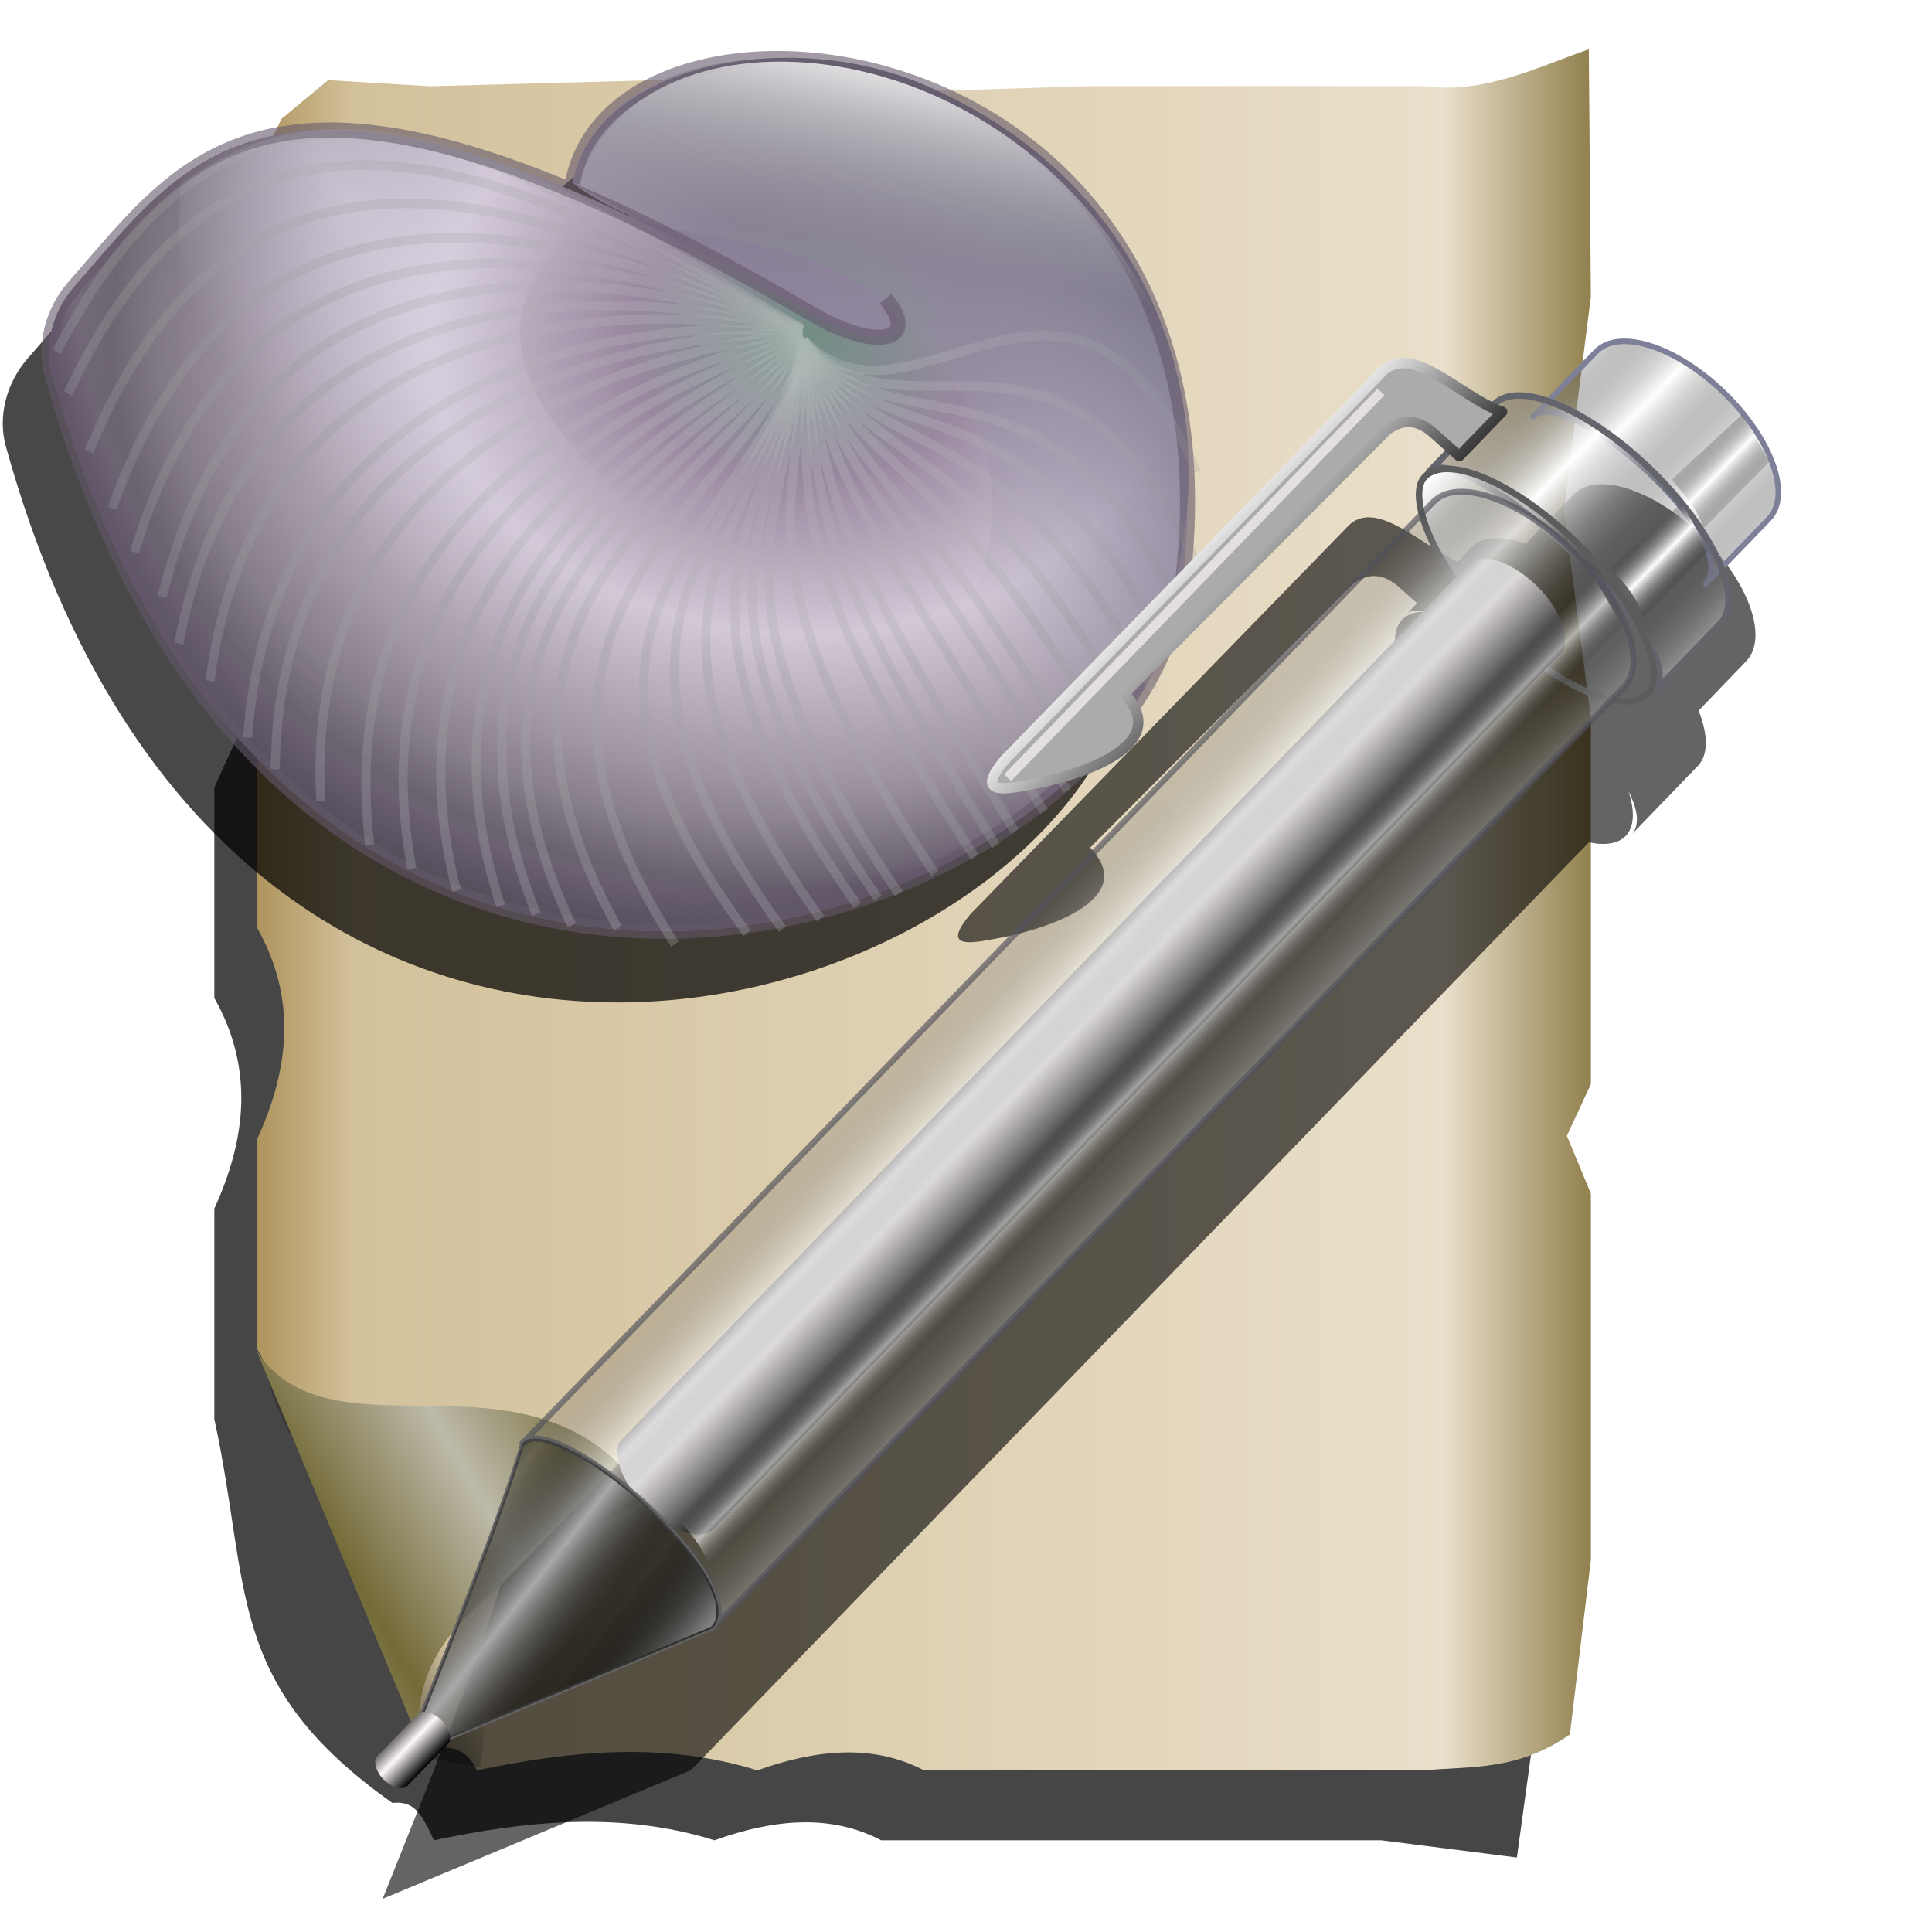 <?xml version="1.0" encoding="UTF-8" standalone="no"?>
<!-- Created with Inkscape (http://www.inkscape.org/) -->

<svg
   xmlns:dc="http://purl.org/dc/elements/1.1/"
   xmlns:cc="http://creativecommons.org/ns#"
   xmlns:rdf="http://www.w3.org/1999/02/22-rdf-syntax-ns#"
   xmlns:svg="http://www.w3.org/2000/svg"
   xmlns="http://www.w3.org/2000/svg"
   xmlns:xlink="http://www.w3.org/1999/xlink"
   xmlns:sodipodi="http://sodipodi.sourceforge.net/DTD/sodipodi-0.dtd"
   xmlns:inkscape="http://www.inkscape.org/namespaces/inkscape"
   id="svg2"
   version="1.1"
   inkscape:version="0.92.5 (2060ec1f9f, 2020-04-08)"
   width="256"
   height="256"
   viewBox="0 0 256 256"
   sodipodi:docname="nautilus-scripts-manager.svg">
  <sodipodi:namedview
     pagecolor="#ff0000"
     bordercolor="#666666"
     borderopacity="1"
     objecttolerance="10"
     gridtolerance="10"
     guidetolerance="10"
     inkscape:pageopacity="0"
     inkscape:pageshadow="2"
     inkscape:window-width="1920"
     inkscape:window-height="1056"
     id="namedview4"
     showgrid="false"
     inkscape:zoom="3.4414062"
     inkscape:cx="128"
     inkscape:cy="128"
     inkscape:window-x="0"
     inkscape:window-y="0"
     inkscape:window-maximized="1"
     inkscape:current-layer="svg2"
     showguides="false"
     inkscape:snap-to-guides="false"
     inkscape:snap-grids="false"
     inkscape:snap-others="false"
     inkscape:object-nodes="false"
     inkscape:snap-nodes="false"
     inkscape:snap-global="false" />
  <defs
     id="defs6">
    <linearGradient
       inkscape:collect="always"
       id="linearGradient1035">
      <stop
         id="stop1031"
         stop-color="#1b1b1b"
         stop-opacity="1" />
      <stop
         offset="1"
         id="stop1033"
         stop-color="#000000"
         stop-opacity="0" />
    </linearGradient>
    <linearGradient
       inkscape:collect="always"
       id="linearGradient1463">
      <stop
         id="stop1459"
         stop-color="#e4e4e4"
         stop-opacity="1" />
      <stop
         offset="1"
         id="stop1461"
         stop-color="#8d8d8d"
         stop-opacity="1" />
    </linearGradient>
    <linearGradient
       inkscape:collect="always"
       id="linearGradient1169">
      <stop
         id="stop1165"
         stop-color="#a6a6a6"
         stop-opacity="0" />
      <stop
         offset="1"
         id="stop1167"
         stop-color="#ffffff"
         stop-opacity="1" />
    </linearGradient>
    <linearGradient
       inkscape:collect="always"
       id="linearGradient990">
      <stop
         id="stop986"
         stop-color="#736a37"
         stop-opacity="1" />
      <stop
         offset="1"
         id="stop988"
         stop-color="#bdbaa9"
         stop-opacity="1" />
    </linearGradient>
    <linearGradient
       inkscape:collect="always"
       id="linearGradient4683">
      <stop
         id="stop4685"
         stop-color="#b29b6a"
         stop-opacity="1"
         style="stop-color:#ae945d;stop-opacity:1" />
      <stop
         style="stop-color:#d3c19b;stop-opacity:1;"
         stop-opacity="1"
         stop-color="#b29b6a"
         id="stop1086"
         offset="0.072" />
      <stop
         offset="0.89"
         id="stop4693"
         stop-color="#dfc17e"
         stop-opacity="1"
         style="stop-color:#e9dfca;stop-opacity:1" />
      <stop
         offset="1"
         id="stop4687"
         stop-color="#aba37b"
         stop-opacity="1"
         style="stop-color:#91804e;stop-opacity:1" />
    </linearGradient>
    <linearGradient
       inkscape:collect="always"
       id="linearGradient4186">
      <stop
         id="stop4188"
         stop-color="#e7e4f1"
         stop-opacity="0" />
      <stop
         id="stop4196"
         offset="0.827"
         stop-color="#544566"
         stop-opacity="0" />
      <stop
         id="stop4194"
         offset="0.922"
         stop-color="#443357"
         stop-opacity="0.183" />
      <stop
         offset="1"
         id="stop4190"
         stop-color="#53505b"
         stop-opacity="1" />
    </linearGradient>
    <linearGradient
       inkscape:collect="always"
       id="linearGradient4176">
      <stop
         id="stop4178"
         stop-color="#e7e4f1"
         stop-opacity="0.452" />
      <stop
         offset="1"
         id="stop4180"
         stop-color="#dad4eb"
         stop-opacity="0" />
    </linearGradient>
    <linearGradient
       id="linearGradient4168"
       inkscape:collect="always">
      <stop
         id="stop4170"
         stop-color="#635f6e"
         stop-opacity="1" />
      <stop
         id="stop4172"
         offset="1"
         stop-color="#a6a1b4"
         stop-opacity="0" />
    </linearGradient>
    <linearGradient
       inkscape:collect="always"
       id="linearGradient4156">
      <stop
         id="stop4158"
         stop-color="#7b7590"
         stop-opacity="1" />
      <stop
         offset="1"
         id="stop4160"
         stop-color="#a6a1b4"
         stop-opacity="0" />
    </linearGradient>
    <linearGradient
       inkscape:collect="always"
       id="linearGradient4140">
      <stop
         id="stop4142"
         stop-color="#718e84"
         stop-opacity="1" />
      <stop
         id="stop4148"
         offset="0.254"
         stop-color="#9989a0"
         stop-opacity="1" />
      <stop
         offset="0.536"
         id="stop4150"
         stop-color="#d2c8d6"
         stop-opacity="1" />
      <stop
         id="stop4152"
         offset="0.808"
         stop-color="#9d93a1"
         stop-opacity="1" />
      <stop
         offset="1"
         id="stop4144"
         stop-color="#716a73"
         stop-opacity="1" />
    </linearGradient>
    <radialGradient
       inkscape:collect="always"
       xlink:href="#linearGradient4140"
       id="radialGradient4146"
       cx="219.84"
       cy="179.73"
       fx="219.84"
       fy="179.73"
       r="160.57"
       gradientTransform="matrix(-0.571,-0.002,0.001,-0.451,320.074,224.932)"
       gradientUnits="userSpaceOnUse"
       spreadMethod="reflect" />
    <linearGradient
       inkscape:collect="always"
       xlink:href="#linearGradient4156"
       id="linearGradient4162"
       x1="318.39"
       y1="139.32"
       x2="239.54"
       y2="185.11"
       gradientUnits="userSpaceOnUse"
       gradientTransform="matrix(0.47,0,0,0.47,88.333,64.927)" />
    <linearGradient
       inkscape:collect="always"
       xlink:href="#linearGradient4168"
       id="linearGradient4166"
       gradientUnits="userSpaceOnUse"
       x1="234.18"
       y1="81.43"
       x2="210.07"
       y2="202.48"
       gradientTransform="matrix(0.47,0,0,0.47,88.333,64.927)" />
    <radialGradient
       inkscape:collect="always"
       xlink:href="#linearGradient4176"
       id="radialGradient4182"
       cx="97.19"
       cy="124.11"
       fx="97.19"
       fy="124.11"
       r="82.37"
       gradientTransform="matrix(0.405,0.734,-0.266,0.146,127.617,34.734)"
       gradientUnits="userSpaceOnUse" />
    <radialGradient
       inkscape:collect="always"
       xlink:href="#linearGradient4186"
       id="radialGradient4192"
       cx="82.63"
       cy="186.6"
       fx="82.63"
       fy="186.6"
       r="160.57"
       gradientTransform="matrix(-0.116,0.562,-0.575,-0.119,301.539,106.149)"
       gradientUnits="userSpaceOnUse" />
    <linearGradient
       id="linearGradient4724">
      <stop
         stop-opacity="0.339"
         stop-color="#000000"
         id="stop4726" />
      <stop
         stop-opacity="0.503"
         stop-color="#000000"
         id="stop4728"
         offset="1" />
    </linearGradient>
    <linearGradient
       inkscape:collect="always"
       xlink:href="#linearGradient4683"
       id="linearGradient4689"
       x1="32.24"
       y1="127.57"
       x2="216.53"
       y2="127.57"
       gradientUnits="userSpaceOnUse"
       spreadMethod="reflect"
       gradientTransform="matrix(0.959,0,0,0.959,3.177,0.269)" />
    <filter
       inkscape:collect="always"
       id="filter4701"
       x="-0.028"
       width="1.055"
       y="-0.021"
       height="1.042"
       color-interpolation-filters="sRGB">
      <feGaussianBlur
         inkscape:collect="always"
         stdDeviation="2.123"
         id="feGaussianBlur4703" />
    </filter>
    <linearGradient
       id="linearGradient2831"
       inkscape:collect="always">
      <stop
         stop-opacity="1"
         stop-color="#fff9f9"
         id="stop2833" />
      <stop
         stop-opacity="1"
         stop-color="black"
         id="stop2835"
         offset="1" />
    </linearGradient>
    <linearGradient
       id="linearGradient2811"
       inkscape:collect="always">
      <stop
         stop-opacity="1"
         stop-color="white"
         id="stop2813" />
      <stop
         stop-opacity="1"
         stop-color="black"
         id="stop2815"
         offset="1"
         style="stop-color:#383838;stop-opacity:1" />
    </linearGradient>
    <linearGradient
       id="linearGradient2797"
       inkscape:collect="always">
      <stop
         stop-opacity="0"
         stop-color="black"
         id="stop2799" />
      <stop
         stop-opacity="1"
         stop-color="white"
         id="stop2801"
         offset="1" />
    </linearGradient>
    <linearGradient
       y2="16.34"
       x2="39.06"
       y1="16.34"
       x1="49.23"
       spreadMethod="reflect"
       gradientTransform="matrix(0.763,0,0,0.962,10.348,-7.886)"
       gradientUnits="userSpaceOnUse"
       id="linearGradient2878"
       xlink:href="#linearGradient2797"
       inkscape:collect="always" />
    <linearGradient
       y2="12.499"
       x2="49.25"
       y1="12.499"
       x1="46.511"
       spreadMethod="reflect"
       gradientTransform="translate(-1.376,-8.152)"
       gradientUnits="userSpaceOnUse"
       id="linearGradient2880"
       xlink:href="#linearGradient2797"
       inkscape:collect="always" />
    <linearGradient
       y2="16.34"
       x2="39.06"
       y1="16.34"
       x1="49.23"
       spreadMethod="reflect"
       gradientUnits="userSpaceOnUse"
       id="linearGradient2882"
       xlink:href="#linearGradient2797"
       inkscape:collect="always" />
    <linearGradient
       y2="19.978"
       x2="32.16"
       y1="19.582"
       x1="48.748"
       gradientUnits="userSpaceOnUse"
       id="linearGradient2884"
       xlink:href="#linearGradient2797"
       inkscape:collect="always" />
    <linearGradient
       y2="65.71"
       x2="91.34"
       y1="65.71"
       x1="79.66"
       spreadMethod="reflect"
       gradientTransform="matrix(0.559,0,0,1,-2.274,4.192)"
       gradientUnits="userSpaceOnUse"
       id="linearGradient2886"
       xlink:href="#linearGradient2831"
       inkscape:collect="always" />
    <linearGradient
       y2="16.34"
       x2="39.06"
       y1="16.34"
       x1="49.23"
       spreadMethod="reflect"
       gradientTransform="matrix(0.843,0,0,1.003,6.845,8.647)"
       gradientUnits="userSpaceOnUse"
       id="linearGradient2888"
       xlink:href="#linearGradient2797"
       inkscape:collect="always" />
    <linearGradient
       y2="12.499"
       x2="49.25"
       y1="12.499"
       x1="46.511"
       spreadMethod="reflect"
       gradientUnits="userSpaceOnUse"
       id="linearGradient2890"
       xlink:href="#linearGradient2797"
       inkscape:collect="always" />
    <linearGradient
       y2="12.499"
       x2="49.25"
       y1="12.499"
       x1="46.511"
       spreadMethod="reflect"
       gradientTransform="translate(-0.749,8.834)"
       gradientUnits="userSpaceOnUse"
       id="linearGradient2892"
       xlink:href="#linearGradient2797"
       inkscape:collect="always" />
    <linearGradient
       y2="36.695"
       x2="33.01"
       y1="36.695"
       x1="21.96"
       gradientUnits="userSpaceOnUse"
       id="linearGradient2894"
       xlink:href="#linearGradient2811"
       inkscape:collect="always" />
    <linearGradient
       y2="119.23"
       x2="41.29"
       y1="120.14"
       x1="33.917"
       spreadMethod="reflect"
       gradientTransform="matrix(0.843,0,0,1.003,6.845,8.647)"
       gradientUnits="userSpaceOnUse"
       id="linearGradient2896"
       xlink:href="#linearGradient2797"
       inkscape:collect="always" />
    <linearGradient
       y2="122.87"
       x2="51.18"
       y1="122.22"
       x1="45.978"
       spreadMethod="pad"
       gradientTransform="matrix(0.843,0,0,1.003,6.845,8.647)"
       gradientUnits="userSpaceOnUse"
       id="linearGradient2898"
       xlink:href="#linearGradient4724"
       inkscape:collect="always" />
    <linearGradient
       y2="148.86"
       x2="29.589"
       y1="148.86"
       x1="25.679"
       spreadMethod="reflect"
       gradientTransform="matrix(0.532,0,0,0.598,29.883,56.321)"
       gradientUnits="userSpaceOnUse"
       id="linearGradient2900"
       xlink:href="#linearGradient2831"
       inkscape:collect="always" />
    <linearGradient
       inkscape:collect="always"
       xlink:href="#linearGradient990"
       id="linearGradient992"
       x1="47.36"
       y1="209.8"
       x2="64.51"
       y2="199.92"
       gradientUnits="userSpaceOnUse"
       spreadMethod="reflect" />
    <filter
       inkscape:collect="always"
       id="filter1026"
       x="-0.042"
       width="1.085"
       y="-0.055"
       height="1.111"
       color-interpolation-filters="sRGB">
      <feGaussianBlur
         inkscape:collect="always"
         stdDeviation="4.06"
         id="feGaussianBlur1028" />
    </filter>
    <filter
       inkscape:collect="always"
       id="filter1061"
       x="-0.037"
       width="1.073"
       y="-0.035"
       height="1.071"
       color-interpolation-filters="sRGB">
      <feGaussianBlur
         inkscape:collect="always"
         stdDeviation="1.63"
         id="feGaussianBlur1063" />
    </filter>
    <linearGradient
       inkscape:collect="always"
       xlink:href="#linearGradient1169"
       id="linearGradient1171"
       x1="203.66"
       y1="131.74"
       x2="209.25"
       y2="105.01"
       gradientUnits="userSpaceOnUse" />
    <radialGradient
       inkscape:collect="always"
       xlink:href="#linearGradient1463"
       id="radialGradient1467"
       cx="-95.67"
       cy="121.9"
       fx="-95.67"
       fy="121.9"
       r="75.26"
       gradientTransform="matrix(0.805,0.044,-0.027,0.486,-12.729,69.955)"
       gradientUnits="userSpaceOnUse"
       spreadMethod="reflect" />
    <radialGradient
       inkscape:collect="always"
       xlink:href="#linearGradient1463"
       id="radialGradient1469"
       gradientUnits="userSpaceOnUse"
       gradientTransform="matrix(0.805,0.044,-0.027,0.486,-12.729,69.955)"
       cx="-89.77"
       cy="116.88"
       fx="-89.77"
       fy="116.88"
       r="75.26"
       spreadMethod="reflect" />
    <linearGradient
       inkscape:collect="always"
       xlink:href="#linearGradient1035"
       id="linearGradient1037"
       x1="40.757"
       y1="227.09"
       x2="58.988"
       y2="216.92"
       gradientUnits="userSpaceOnUse" />
    <radialGradient
       inkscape:collect="always"
       xlink:href="#linearGradient1463"
       id="radialGradient1010"
       gradientUnits="userSpaceOnUse"
       gradientTransform="matrix(0.805,0.044,-0.027,0.486,-12.729,69.955)"
       cx="-89.77"
       cy="116.88"
       fx="-89.77"
       fy="116.88"
       r="75.26"
       spreadMethod="reflect" />
    <radialGradient
       inkscape:collect="always"
       xlink:href="#linearGradient1463"
       id="radialGradient1012"
       gradientUnits="userSpaceOnUse"
       gradientTransform="matrix(0.805,0.044,-0.027,0.486,-12.729,69.955)"
       cx="-89.77"
       cy="116.88"
       fx="-89.77"
       fy="116.88"
       r="75.26"
       spreadMethod="reflect" />
    <radialGradient
       inkscape:collect="always"
       xlink:href="#linearGradient1463"
       id="radialGradient1014"
       gradientUnits="userSpaceOnUse"
       gradientTransform="matrix(0.805,0.044,-0.027,0.486,-12.729,69.955)"
       cx="-89.77"
       cy="116.88"
       fx="-89.77"
       fy="116.88"
       r="75.26"
       spreadMethod="reflect" />
    <radialGradient
       inkscape:collect="always"
       xlink:href="#linearGradient1463"
       id="radialGradient1016"
       gradientUnits="userSpaceOnUse"
       gradientTransform="matrix(0.805,0.044,-0.027,0.486,-12.729,69.955)"
       cx="-89.77"
       cy="116.88"
       fx="-89.77"
       fy="116.88"
       r="75.26"
       spreadMethod="reflect" />
    <radialGradient
       inkscape:collect="always"
       xlink:href="#linearGradient1463"
       id="radialGradient1018"
       gradientUnits="userSpaceOnUse"
       gradientTransform="matrix(0.805,0.044,-0.027,0.486,-12.729,69.955)"
       cx="-89.77"
       cy="116.88"
       fx="-89.77"
       fy="116.88"
       r="75.26"
       spreadMethod="reflect" />
    <radialGradient
       inkscape:collect="always"
       xlink:href="#linearGradient1463"
       id="radialGradient1020"
       gradientUnits="userSpaceOnUse"
       gradientTransform="matrix(0.805,0.044,-0.027,0.486,-12.729,69.955)"
       cx="-89.77"
       cy="116.88"
       fx="-89.77"
       fy="116.88"
       r="75.26"
       spreadMethod="reflect" />
    <radialGradient
       inkscape:collect="always"
       xlink:href="#linearGradient1463"
       id="radialGradient1022"
       gradientUnits="userSpaceOnUse"
       gradientTransform="matrix(0.805,0.044,-0.027,0.486,-12.729,69.955)"
       cx="-89.77"
       cy="116.88"
       fx="-89.77"
       fy="116.88"
       r="75.26"
       spreadMethod="reflect" />
    <radialGradient
       inkscape:collect="always"
       xlink:href="#linearGradient1463"
       id="radialGradient1024"
       gradientUnits="userSpaceOnUse"
       gradientTransform="matrix(0.805,0.044,-0.027,0.486,-12.729,69.955)"
       cx="-89.77"
       cy="116.88"
       fx="-89.77"
       fy="116.88"
       r="75.26"
       spreadMethod="reflect" />
    <radialGradient
       inkscape:collect="always"
       xlink:href="#linearGradient1463"
       id="radialGradient1026"
       gradientUnits="userSpaceOnUse"
       gradientTransform="matrix(0.805,0.044,-0.027,0.486,-12.729,69.955)"
       cx="-89.77"
       cy="116.88"
       fx="-89.77"
       fy="116.88"
       r="75.26"
       spreadMethod="reflect" />
    <radialGradient
       inkscape:collect="always"
       xlink:href="#linearGradient1463"
       id="radialGradient1028"
       gradientUnits="userSpaceOnUse"
       gradientTransform="matrix(0.805,0.044,-0.027,0.486,-12.729,69.955)"
       cx="-89.77"
       cy="116.88"
       fx="-89.77"
       fy="116.88"
       r="75.26"
       spreadMethod="reflect" />
    <radialGradient
       inkscape:collect="always"
       xlink:href="#linearGradient1463"
       id="radialGradient1030"
       gradientUnits="userSpaceOnUse"
       gradientTransform="matrix(0.805,0.044,-0.027,0.486,-12.729,69.955)"
       cx="-89.77"
       cy="116.88"
       fx="-89.77"
       fy="116.88"
       r="75.26"
       spreadMethod="reflect" />
    <radialGradient
       inkscape:collect="always"
       xlink:href="#linearGradient1463"
       id="radialGradient1032"
       gradientUnits="userSpaceOnUse"
       gradientTransform="matrix(0.805,0.044,-0.027,0.486,-12.729,69.955)"
       cx="-89.77"
       cy="116.88"
       fx="-89.77"
       fy="116.88"
       r="75.26"
       spreadMethod="reflect" />
    <radialGradient
       inkscape:collect="always"
       xlink:href="#linearGradient1463"
       id="radialGradient1034"
       gradientUnits="userSpaceOnUse"
       gradientTransform="matrix(0.805,0.044,-0.027,0.486,-12.729,69.955)"
       cx="-89.77"
       cy="116.88"
       fx="-89.77"
       fy="116.88"
       r="75.26"
       spreadMethod="reflect" />
    <radialGradient
       inkscape:collect="always"
       xlink:href="#linearGradient1463"
       id="radialGradient1036"
       gradientUnits="userSpaceOnUse"
       gradientTransform="matrix(0.805,0.044,-0.027,0.486,-12.729,69.955)"
       cx="-89.77"
       cy="116.88"
       fx="-89.77"
       fy="116.88"
       r="75.26"
       spreadMethod="reflect" />
    <radialGradient
       inkscape:collect="always"
       xlink:href="#linearGradient1463"
       id="radialGradient1038"
       gradientUnits="userSpaceOnUse"
       gradientTransform="matrix(0.805,0.044,-0.027,0.486,-12.729,69.955)"
       cx="-89.77"
       cy="116.88"
       fx="-89.77"
       fy="116.88"
       r="75.26"
       spreadMethod="reflect" />
    <radialGradient
       inkscape:collect="always"
       xlink:href="#linearGradient1463"
       id="radialGradient1040"
       gradientUnits="userSpaceOnUse"
       gradientTransform="matrix(0.805,0.044,-0.027,0.486,-12.729,69.955)"
       cx="-89.77"
       cy="116.88"
       fx="-89.77"
       fy="116.88"
       r="75.26"
       spreadMethod="reflect" />
    <radialGradient
       inkscape:collect="always"
       xlink:href="#linearGradient1463"
       id="radialGradient1042"
       gradientUnits="userSpaceOnUse"
       gradientTransform="matrix(0.805,0.044,-0.027,0.486,-12.729,69.955)"
       cx="-89.77"
       cy="116.88"
       fx="-89.77"
       fy="116.88"
       r="75.26"
       spreadMethod="reflect" />
    <radialGradient
       inkscape:collect="always"
       xlink:href="#linearGradient1463"
       id="radialGradient1044"
       gradientUnits="userSpaceOnUse"
       gradientTransform="matrix(0.805,0.044,-0.027,0.486,-12.729,69.955)"
       cx="-89.77"
       cy="116.88"
       fx="-89.77"
       fy="116.88"
       r="75.26"
       spreadMethod="reflect" />
    <radialGradient
       inkscape:collect="always"
       xlink:href="#linearGradient1463"
       id="radialGradient1046"
       gradientUnits="userSpaceOnUse"
       gradientTransform="matrix(0.805,0.044,-0.027,0.486,-12.729,69.955)"
       cx="-89.77"
       cy="116.88"
       fx="-89.77"
       fy="116.88"
       r="75.26"
       spreadMethod="reflect" />
    <radialGradient
       inkscape:collect="always"
       xlink:href="#linearGradient1463"
       id="radialGradient1048"
       gradientUnits="userSpaceOnUse"
       gradientTransform="matrix(0.805,0.044,-0.027,0.486,-12.729,69.955)"
       cx="-89.77"
       cy="116.88"
       fx="-89.77"
       fy="116.88"
       r="75.26"
       spreadMethod="reflect" />
    <radialGradient
       inkscape:collect="always"
       xlink:href="#linearGradient1463"
       id="radialGradient1050"
       gradientUnits="userSpaceOnUse"
       gradientTransform="matrix(0.805,0.044,-0.027,0.486,-12.729,69.955)"
       cx="-89.77"
       cy="116.88"
       fx="-89.77"
       fy="116.88"
       r="75.26"
       spreadMethod="reflect" />
    <radialGradient
       inkscape:collect="always"
       xlink:href="#linearGradient1463"
       id="radialGradient1052"
       gradientUnits="userSpaceOnUse"
       gradientTransform="matrix(0.805,0.044,-0.027,0.486,-12.729,69.955)"
       cx="-89.77"
       cy="116.88"
       fx="-89.77"
       fy="116.88"
       r="75.26"
       spreadMethod="reflect" />
    <radialGradient
       inkscape:collect="always"
       xlink:href="#linearGradient1463"
       id="radialGradient1054"
       gradientUnits="userSpaceOnUse"
       gradientTransform="matrix(0.805,0.044,-0.027,0.486,-12.729,69.955)"
       cx="-89.77"
       cy="116.88"
       fx="-89.77"
       fy="116.88"
       r="75.26"
       spreadMethod="reflect" />
    <radialGradient
       inkscape:collect="always"
       xlink:href="#linearGradient1463"
       id="radialGradient1056"
       gradientUnits="userSpaceOnUse"
       gradientTransform="matrix(0.805,0.044,-0.027,0.486,-12.729,69.955)"
       cx="-89.77"
       cy="116.88"
       fx="-89.77"
       fy="116.88"
       r="75.26"
       spreadMethod="reflect" />
    <radialGradient
       inkscape:collect="always"
       xlink:href="#linearGradient1463"
       id="radialGradient1058"
       gradientUnits="userSpaceOnUse"
       gradientTransform="matrix(0.805,0.044,-0.027,0.486,-12.729,69.955)"
       cx="-89.77"
       cy="116.88"
       fx="-89.77"
       fy="116.88"
       r="75.26"
       spreadMethod="reflect" />
    <radialGradient
       inkscape:collect="always"
       xlink:href="#linearGradient1463"
       id="radialGradient1060"
       gradientUnits="userSpaceOnUse"
       gradientTransform="matrix(0.805,0.044,-0.027,0.486,-12.729,69.955)"
       cx="-89.77"
       cy="116.88"
       fx="-89.77"
       fy="116.88"
       r="75.26"
       spreadMethod="reflect" />
    <radialGradient
       inkscape:collect="always"
       xlink:href="#linearGradient1463"
       id="radialGradient1062"
       gradientUnits="userSpaceOnUse"
       gradientTransform="matrix(0.805,0.044,-0.027,0.486,-12.729,69.955)"
       cx="-89.77"
       cy="116.88"
       fx="-89.77"
       fy="116.88"
       r="75.26"
       spreadMethod="reflect" />
    <radialGradient
       inkscape:collect="always"
       xlink:href="#linearGradient1463"
       id="radialGradient1064"
       gradientUnits="userSpaceOnUse"
       gradientTransform="matrix(0.805,0.044,-0.027,0.486,-12.729,69.955)"
       cx="-89.77"
       cy="116.88"
       fx="-89.77"
       fy="116.88"
       r="75.26"
       spreadMethod="reflect" />
    <radialGradient
       inkscape:collect="always"
       xlink:href="#linearGradient1463"
       id="radialGradient1066"
       gradientUnits="userSpaceOnUse"
       gradientTransform="matrix(0.805,0.044,-0.027,0.486,-12.729,69.955)"
       cx="-89.77"
       cy="116.88"
       fx="-89.77"
       fy="116.88"
       r="75.26"
       spreadMethod="reflect" />
    <radialGradient
       inkscape:collect="always"
       xlink:href="#linearGradient1463"
       id="radialGradient1068"
       gradientUnits="userSpaceOnUse"
       gradientTransform="matrix(0.805,0.044,-0.027,0.486,-12.729,69.955)"
       cx="-89.77"
       cy="116.88"
       fx="-89.77"
       fy="116.88"
       r="75.26"
       spreadMethod="reflect" />
    <radialGradient
       inkscape:collect="always"
       xlink:href="#linearGradient1463"
       id="radialGradient1070"
       gradientUnits="userSpaceOnUse"
       gradientTransform="matrix(0.805,0.044,-0.027,0.486,-12.729,69.955)"
       cx="-89.77"
       cy="116.88"
       fx="-89.77"
       fy="116.88"
       r="75.26"
       spreadMethod="reflect" />
    <radialGradient
       inkscape:collect="always"
       xlink:href="#linearGradient1463"
       id="radialGradient1072"
       gradientUnits="userSpaceOnUse"
       gradientTransform="matrix(0.805,0.044,-0.027,0.486,-12.729,69.955)"
       cx="-89.77"
       cy="116.88"
       fx="-89.77"
       fy="116.88"
       r="75.26"
       spreadMethod="reflect" />
    <radialGradient
       inkscape:collect="always"
       xlink:href="#linearGradient1463"
       id="radialGradient1074"
       gradientUnits="userSpaceOnUse"
       gradientTransform="matrix(0.805,0.044,-0.027,0.486,-12.729,69.955)"
       cx="-89.77"
       cy="116.88"
       fx="-89.77"
       fy="116.88"
       r="75.26"
       spreadMethod="reflect" />
    <radialGradient
       inkscape:collect="always"
       xlink:href="#linearGradient1463"
       id="radialGradient1076"
       gradientUnits="userSpaceOnUse"
       gradientTransform="matrix(0.805,0.044,-0.027,0.486,-12.729,69.955)"
       cx="-89.77"
       cy="116.88"
       fx="-89.77"
       fy="116.88"
       r="75.26"
       spreadMethod="reflect" />
    <radialGradient
       inkscape:collect="always"
       xlink:href="#linearGradient1463"
       id="radialGradient1078"
       gradientUnits="userSpaceOnUse"
       gradientTransform="matrix(0.805,0.044,-0.027,0.486,-12.729,69.955)"
       cx="-89.77"
       cy="116.88"
       fx="-89.77"
       fy="116.88"
       r="75.26"
       spreadMethod="reflect" />
    <radialGradient
       inkscape:collect="always"
       xlink:href="#linearGradient1463"
       id="radialGradient1080"
       gradientUnits="userSpaceOnUse"
       gradientTransform="matrix(0.805,0.044,-0.027,0.486,-12.729,69.955)"
       cx="-89.77"
       cy="116.88"
       fx="-89.77"
       fy="116.88"
       r="75.26"
       spreadMethod="reflect" />
    <radialGradient
       inkscape:collect="always"
       xlink:href="#linearGradient1463"
       id="radialGradient1082"
       gradientUnits="userSpaceOnUse"
       gradientTransform="matrix(0.805,0.044,-0.027,0.486,-12.729,69.955)"
       cx="-89.77"
       cy="116.88"
       fx="-89.77"
       fy="116.88"
       r="75.26"
       spreadMethod="reflect" />
    <radialGradient
       inkscape:collect="always"
       xlink:href="#linearGradient1463"
       id="radialGradient1084"
       gradientUnits="userSpaceOnUse"
       gradientTransform="matrix(0.805,0.044,-0.027,0.486,-12.729,69.955)"
       cx="-89.77"
       cy="116.88"
       fx="-89.77"
       fy="116.88"
       r="75.26"
       spreadMethod="reflect" />
  </defs>
  <path
     sodipodi:nodetypes="ccccccccccccccccccccccccccccccccc"
     inkscape:connector-curvature="0"
     id="path4695"
     d="m 36.089,20.41 -6.475,5.383 -3.312,7.15 1.656,47.727 4.753,13.787 -6.41,14.064 v 29.096 c 5.478,9.698 4.436,19.396 0,29.094 v 29.094 c 5.108,23.41 1.386,36.601 24.603,53.028 2.888,-0.298 3.913,1.2 5.737,5.161 12.923,-2.713 25.846,-4.022 38.77,0 8.166,-2.922 15.971,-3.684 23.035,0 h 23.037 23.035 23.037 l 18.722,2.386 4.313,-31.48 v -50.625 l -3.312,-7.979 3.312,-7.15 v -50.625 l -3.727,-28.68 3.727,-29.508 -0.283,-34.187 -22.752,5.092 H 164.518 141.483 L 95.25,22.652 89.753,33.684 82.274,20.389 50.232,21.258 Z"
     transform="matrix(0.959,0,0,0.959,3.177,0.269)"
     stroke-opacity="1"
     fill="#000000"
     filter="url(#filter4701)"
     stroke="#afb5e6"
     fill-opacity="0.726"
     stroke-linecap="round"
     stroke-width="0"
     stroke-miterlimit="4" />
  <path
     d="m 43.476,10.616 -6.208,5.161 -3.176,6.856 1.588,45.763 4.558,13.22 -6.146,13.486 v 27.898 c 5.252,9.299 4.254,18.597 0,27.896 v 27.896 c 9.931,18.176 10.719,7.336 35.489,20.054 -13.719,9.447 -18.583,17.009 -13.797,32.962 2.769,-0.286 5.651,-1.02 7.399,2.779 12.391,-2.601 24.783,-3.856 37.174,0 7.83,-2.802 15.313,-3.533 22.087,0 h 22.089 22.087 22.089 c 6.269,-0.588 12.327,0.094 19.308,-4.764 l 2.779,-23.132 V 158.15 l -3.176,-7.65 3.176,-6.856 V 95.102 l -3.573,-27.499 3.573,-28.294 -0.271,-32.781 c -7.099,2.492 -14.003,5.96 -21.816,4.882 h -22.089 -22.087 l -44.33,1.356 -5.271,10.578 -7.171,-12.748 -30.723,0.833 z"
     id="rect4403"
     inkscape:connector-curvature="0"
     sodipodi:nodetypes="cccccccccccccccccccccccccccccccccc"
     stroke-opacity="1"
     fill="url(#linearGradient4689)"
     stroke="#afb5e6"
     fill-opacity="1"
     stroke-linecap="round"
     stroke-width="0"
     stroke-miterlimit="4" />
  <g
     font-size="7.5"
     font-variant="normal"
     letter-spacing="0"
     font-stretch="normal"
     font-weight="bold"
     line-height="125%"
     word-spacing="0"
     font-style="normal"
     transform="translate(66.23,-42.55)"
     id="text4330"
     stroke-opacity="1"
     font-family="STIX"
     fill="#000000"
     stroke="none"
     stroke-linejoin="miter"
     fill-opacity="1"
     stroke-linecap="butt"
     stroke-width="1">
    <path
       inkscape:connector-curvature="0"
       id="path4335"
       d="m -56.133,39.468 0,-0.188 c -0.307,0 -0.443,-0.165 -0.825,-1.073 l -1.665,-3.915 -0.21,0 -1.657,4.088 c -0.285,0.705 -0.398,0.84 -0.743,0.9 l 0,0.188 1.515,0 0,-0.188 c -0.443,-0.03 -0.608,-0.113 -0.608,-0.307 0,-0.18 0.142,-0.495 0.233,-0.728 l 0.098,-0.255 1.688,0 c 0.255,0.593 0.345,0.855 0.345,1.02 0,0.165 -0.098,0.225 -0.345,0.247 l -0.24,0.022 0,0.188 2.415,0 z m -2.288,-1.77 -1.462,0 0.705,-1.823 0.757,1.823 z" />
    <path
       inkscape:connector-curvature="0"
       id="path4337"
       d="m -55.761,34.398 0,0.188 c 0.525,0.045 0.63,0.15 0.63,0.735 l 0,3.203 c 0,0.383 -0.045,0.593 -0.292,0.69 -0.083,0.037 -0.195,0.052 -0.338,0.068 l 0,0.188 2.498,0 0,-0.188 c -0.593,-0.075 -0.652,-0.142 -0.652,-0.645 l 0,-1.44 c 0.99,-0.007 1.245,-0.03 1.567,-0.15 0.623,-0.233 0.968,-0.69 0.968,-1.29 0,-0.915 -0.765,-1.357 -2.018,-1.357 l -2.362,0 z m 1.845,0.525 c 0,-0.172 0.128,-0.263 0.375,-0.263 0.623,0 0.87,0.345 0.87,1.177 0,0.833 -0.307,1.087 -1.245,1.095 l 0,-2.01 z" />
  </g>
  <g
     id="layer1"
     inkscape:label="1. réteg"
     transform="matrix(0.161,0,0,0.161,-240.827,-3.229)">
    <path
       id="text3905"
       d="m 14.673,-7.944 -5.291,0 -0.835,2.391 -3.401,0 4.86,-13.122 4.034,0 4.86,13.122 -3.401,0 -0.826,-2.391 m -4.447,-2.435 3.595,0 -1.793,-5.221 -1.802,5.221 m 10.406,-8.297 5.616,0 c 1.67,1.3e-5 2.95,0.372 3.841,1.116 0.896,0.738 1.345,1.793 1.345,3.164 -1.3e-5,1.377 -0.448,2.438 -1.345,3.182 -0.891,0.738 -2.171,1.107 -3.841,1.107 l -2.232,0 0,4.553 -3.384,0 0,-13.122 m 3.384,2.452 0,3.665 1.872,0 c 0.656,7e-6 1.163,-0.158 1.521,-0.475 0.357,-0.322 0.536,-0.776 0.536,-1.362 -9e-6,-0.586 -0.179,-1.037 -0.536,-1.354 -0.357,-0.316 -0.864,-0.475 -1.521,-0.475 l -1.872,0"
       inkscape:connector-curvature="0"
       font-style="normal"
       font-weight="bold"
       font-size="18"
       stroke-opacity="1"
       font-family="'Bitstream Vera Sans'"
       fill="#000000"
       stroke="none"
       stroke-linejoin="miter"
       fill-opacity="1"
       stroke-linecap="butt"
       stroke-width="1" />
  </g>
  <path
     d="m 35.741,181.612 c 5.379,4.261 20.524,15.293 32.172,25.166 -5.556,12.811 -2.792,19.8 -4.277,27.429 l -7.846,-1.453 C 56.036,214.079 33.682,187.083 35.741,181.612 Z"
     id="path1029"
     inkscape:connector-curvature="0"
     sodipodi:nodetypes="ccccc"
     stroke-opacity="1"
     fill="url(#linearGradient1037)"
     stroke="none"
     stroke-linejoin="miter"
     fill-opacity="1"
     stroke-linecap="butt"
     stroke-width="1" />
  <path
     d="m 33.998,178.997 21.793,52.304 C 52.662,213.589 75.779,204.644 85.721,198.465 70.787,176.431 44.225,194.546 33.998,178.997 Z"
     id="path984"
     inkscape:connector-curvature="0"
     sodipodi:nodetypes="cccc"
     stroke-opacity="1"
     fill="url(#linearGradient992)"
     stroke="none"
     stroke-linejoin="miter"
     fill-opacity="1"
     stroke-linecap="butt"
     stroke-width="1" />
  <g
     id="g1008"
     transform="translate(-88.336,-98.216)">
    <path
       transform="matrix(0.656,0,0,0.656,87.544,77.495)"
       sodipodi:nodetypes="sscccss"
       inkscape:connector-curvature="0"
       id="path5666"
       d="M 2.384,121.754 C 0.759,115.9 2.359,108.987 6.939,103.821 29.957,77.856 47.385,45.745 155.812,109.514 c 13.716,7.882 21.705,5.014 14.802,-3.131 C 141.972,88.225 129.505,98.994 107.421,83.042 116.014,36.607 243.406,49.697 230.676,162.744 222.537,235.02 50.203,294.008 2.384,121.754 Z"
       style="fill:#000000;fill-opacity:0.717;fill-rule:evenodd;stroke:none;stroke-width:1;stroke-linecap:butt;stroke-linejoin:miter;stroke-opacity:1;filter:url(#filter1026)" />
    <ellipse
       stroke-miterlimit="4"
       ry="20.03"
       rx="29.543"
       cy="139.59"
       cx="194.27"
       id="path4198"
       style="opacity:1;fill:#8e809e;fill-opacity:1;fill-rule:evenodd;stroke:none;stroke-width:3.081;stroke-linecap:butt;stroke-linejoin:miter;stroke-miterlimit:4;stroke-dasharray:none;stroke-dashoffset:0;stroke-opacity:1" />
    <path
       sodipodi:nodetypes="sscccss"
       inkscape:connector-curvature="0"
       id="path4138"
       d="m 95.247,147.889 c -1.067,-3.843 -0.016,-8.381 2.99,-11.772 15.11,-17.044 26.55,-38.122 97.724,3.737 9.003,5.174 14.248,3.291 9.716,-2.055 -18.801,-11.919 -26.985,-4.851 -41.481,-15.322 5.641,-30.481 89.264,-21.888 80.907,52.319 -5.342,47.444 -118.467,86.165 -149.856,-26.907 z"
       style="fill:url(#radialGradient4146);fill-opacity:1;fill-rule:evenodd;stroke:none;stroke-width:0.656;stroke-linecap:butt;stroke-linejoin:miter;stroke-opacity:1" />
    <path
       sodipodi:nodetypes="ccccsc"
       inkscape:connector-curvature="0"
       id="path4154"
       d="m 164.231,122.53 32.386,17.306 c 6.564,2.972 13.173,5.986 8.158,-1.978 33.044,28.646 4.673,54.1 -19.284,84.057 69.636,-8.455 80.333,-88.931 25.217,-112.487 -18.329,-7.834 -43.86,-2.39 -46.478,13.103 z"
       style="fill:url(#linearGradient4162);fill-opacity:1;fill-rule:evenodd;stroke:none;stroke-width:0.656;stroke-linecap:butt;stroke-linejoin:miter;stroke-opacity:1" />
    <path
       d="m 164.231,122.53 32.386,17.306 c 6.564,2.972 13.173,5.986 8.158,-1.978 33.044,28.646 4.673,54.1 -19.284,84.057 69.636,-8.455 80.333,-88.931 25.217,-112.487 -18.329,-7.834 -43.86,-2.39 -46.478,13.103 z"
       id="path4164"
       inkscape:connector-curvature="0"
       sodipodi:nodetypes="ccccsc"
       style="fill:url(#linearGradient4166);fill-opacity:1;fill-rule:evenodd;stroke:none;stroke-width:0.656;stroke-linecap:butt;stroke-linejoin:miter;stroke-opacity:1" />
    <path
       sodipodi:nodetypes="ccccc"
       inkscape:connector-curvature="0"
       id="path4174"
       d="m 112.314,121.788 c 16.162,-11.689 35.547,-5.648 55.626,4.203 -22.942,16.482 -5.212,32.963 17.306,49.445 7.212,3.238 4.255,14.193 -10.631,14.092 -58.826,-5.321 -63.842,-40.968 -62.301,-67.74 z"
       style="fill:url(#radialGradient4182);fill-opacity:1;fill-rule:evenodd;stroke:none;stroke-width:0.656;stroke-linecap:butt;stroke-linejoin:miter;stroke-opacity:1" />
    <path
       stroke-miterlimit="4"
       d="m 164.196,122.477 c 5.641,-30.481 89.264,-21.888 80.907,52.319 -5.342,47.444 -118.467,86.165 -149.856,-26.907 -1.067,-3.843 -0.016,-8.381 2.99,-11.772 15.11,-17.044 26.55,-38.122 97.724,3.737 9.003,5.174 14.248,3.291 9.716,-2.055"
       id="path4184"
       inkscape:connector-curvature="0"
       sodipodi:nodetypes="cssscc"
       style="fill:url(#radialGradient4192);fill-opacity:1;fill-rule:evenodd;stroke:#64586a;stroke-width:2;stroke-linecap:butt;stroke-linejoin:miter;stroke-miterlimit:4;stroke-dasharray:none;stroke-opacity:0.594" />
    <g
       transform="matrix(1.011,0,0,1.066,281.653,17.775)"
       id="g1457"
       style="opacity:0.524;stroke:url(#radialGradient1467)">
      <path
         stroke-miterlimit="4"
         sodipodi:nodetypes="cc"
         inkscape:connector-curvature="0"
         id="path4200"
         d="M -86.131,116.29 C -121.589,97.006 -157.897,71.797 -183.792,119.19"
         style="fill:none;fill-rule:evenodd;stroke:url(#radialGradient1010);stroke-width:1.186;stroke-linecap:butt;stroke-linejoin:miter;stroke-miterlimit:4;stroke-dasharray:none;stroke-opacity:0.397" />
      <path
         stroke-miterlimit="4"
         sodipodi:nodetypes="cc"
         inkscape:connector-curvature="0"
         id="path4202"
         d="m -85.884,117.74 c -5.509,23.132 -39.365,32.843 -7.417,73.71"
         style="fill:none;fill-rule:evenodd;stroke:url(#radialGradient1012);stroke-width:1.186;stroke-linecap:butt;stroke-linejoin:miter;stroke-miterlimit:4;stroke-dasharray:none;stroke-opacity:0.397" />
      <path
         stroke-miterlimit="4"
         id="path5246"
         d="m -85.901,117.64 c -7.569,20.215 -44.834,33.857 -16.865,75.173"
         inkscape:connector-curvature="0"
         sodipodi:nodetypes="cc"
         style="opacity:1;fill:none;fill-rule:evenodd;stroke:url(#radialGradient1014);stroke-width:1.186;stroke-linecap:butt;stroke-linejoin:miter;stroke-miterlimit:4;stroke-dasharray:none;stroke-opacity:0.397" />
      <path
         stroke-miterlimit="4"
         id="path5248"
         d="m -85.916,117.553 c -9.378,17.653 -48.815,31.562 -24.339,73.272"
         inkscape:connector-curvature="0"
         sodipodi:nodetypes="cc"
         style="opacity:1;fill:none;fill-rule:evenodd;stroke:url(#radialGradient1016);stroke-width:1.186;stroke-linecap:butt;stroke-linejoin:miter;stroke-miterlimit:4;stroke-dasharray:none;stroke-opacity:0.397" />
      <path
         stroke-miterlimit="4"
         id="path5250"
         d="m -85.93,117.469 c -11.102,15.211 -51.49,30.936 -30.344,73.022"
         inkscape:connector-curvature="0"
         sodipodi:nodetypes="cc"
         style="opacity:1;fill:none;fill-rule:evenodd;stroke:url(#radialGradient1018);stroke-width:1.186;stroke-linecap:butt;stroke-linejoin:miter;stroke-miterlimit:4;stroke-dasharray:none;stroke-opacity:0.397" />
      <path
         stroke-miterlimit="4"
         id="path5252"
         d="m -85.944,117.388 c -12.774,12.844 -52.894,29.258 -34.977,71.708"
         inkscape:connector-curvature="0"
         sodipodi:nodetypes="cc"
         style="opacity:1;fill:none;fill-rule:evenodd;stroke:url(#radialGradient1020);stroke-width:1.186;stroke-linecap:butt;stroke-linejoin:miter;stroke-miterlimit:4;stroke-dasharray:none;stroke-opacity:0.397" />
      <path
         stroke-miterlimit="4"
         id="path5254"
         d="M -85.957,117.309 C -100.365,127.839 -140.349,145.251 -125.587,188.057"
         inkscape:connector-curvature="0"
         sodipodi:nodetypes="cc"
         style="opacity:1;fill:none;fill-rule:evenodd;stroke:url(#radialGradient1022);stroke-width:1.186;stroke-linecap:butt;stroke-linejoin:miter;stroke-miterlimit:4;stroke-dasharray:none;stroke-opacity:0.397" />
      <path
         stroke-miterlimit="4"
         id="path5256"
         d="m -85.971,117.232 c -16.011,8.258 -57.072,25.779 -45.408,68.934"
         inkscape:connector-curvature="0"
         sodipodi:nodetypes="cc"
         style="opacity:1;fill:none;fill-rule:evenodd;stroke:url(#radialGradient1024);stroke-width:1.186;stroke-linecap:butt;stroke-linejoin:miter;stroke-miterlimit:4;stroke-dasharray:none;stroke-opacity:0.397" />
      <path
         stroke-miterlimit="4"
         id="path5258"
         d="m -85.984,117.155 c -17.591,6.02 -59.861,22.755 -51.249,66.255"
         inkscape:connector-curvature="0"
         sodipodi:nodetypes="cc"
         style="opacity:1;fill:none;fill-rule:evenodd;stroke:url(#radialGradient1026);stroke-width:1.186;stroke-linecap:butt;stroke-linejoin:miter;stroke-miterlimit:4;stroke-dasharray:none;stroke-opacity:0.397" />
      <path
         stroke-miterlimit="4"
         id="path5260"
         d="m -85.997,117.08 c -19.151,3.812 -62.358,19.52 -56.758,63.359"
         inkscape:connector-curvature="0"
         sodipodi:nodetypes="cc"
         style="opacity:1;fill:none;fill-rule:evenodd;stroke:url(#radialGradient1028);stroke-width:1.186;stroke-linecap:butt;stroke-linejoin:miter;stroke-miterlimit:4;stroke-dasharray:none;stroke-opacity:0.397" />
      <path
         stroke-miterlimit="4"
         id="path5262"
         d="m -86.009,117.005 c -20.693,1.628 -65.781,13.823 -63.158,57.999"
         inkscape:connector-curvature="0"
         sodipodi:nodetypes="cc"
         style="opacity:1;fill:none;fill-rule:evenodd;stroke:url(#radialGradient1030);stroke-width:1.186;stroke-linecap:butt;stroke-linejoin:miter;stroke-miterlimit:4;stroke-dasharray:none;stroke-opacity:0.397" />
      <path
         stroke-miterlimit="4"
         id="path5264"
         d="m -86.022,116.931 c -22.219,-0.534 -68.782,9.618 -69.107,54.126"
         inkscape:connector-curvature="0"
         sodipodi:nodetypes="cc"
         style="opacity:1;fill:none;fill-rule:evenodd;stroke:url(#radialGradient1032);stroke-width:1.186;stroke-linecap:butt;stroke-linejoin:miter;stroke-miterlimit:4;stroke-dasharray:none;stroke-opacity:0.397" />
      <path
         stroke-miterlimit="4"
         id="path5266"
         d="m -86.034,116.858 c -23.731,-2.676 -69.473,5.449 -72.719,50.286"
         inkscape:connector-curvature="0"
         sodipodi:nodetypes="cc"
         style="opacity:1;fill:none;fill-rule:evenodd;stroke:url(#radialGradient1034);stroke-width:1.186;stroke-linecap:butt;stroke-linejoin:miter;stroke-miterlimit:4;stroke-dasharray:none;stroke-opacity:0.397" />
      <path
         stroke-miterlimit="4"
         id="path5268"
         d="m -86.047,116.785 c -25.231,-4.8 -71.501,-1.855 -77.644,43.309"
         inkscape:connector-curvature="0"
         sodipodi:nodetypes="cc"
         style="opacity:1;fill:none;fill-rule:evenodd;stroke:url(#radialGradient1036);stroke-width:1.186;stroke-linecap:butt;stroke-linejoin:miter;stroke-miterlimit:4;stroke-dasharray:none;stroke-opacity:0.397" />
      <path
         stroke-miterlimit="4"
         id="path5270"
         d="m -86.059,116.713 c -26.72,-6.908 -72.707,-6.754 -81.725,38.734"
         inkscape:connector-curvature="0"
         sodipodi:nodetypes="cc"
         style="opacity:1;fill:none;fill-rule:evenodd;stroke:url(#radialGradient1038);stroke-width:1.186;stroke-linecap:butt;stroke-linejoin:miter;stroke-miterlimit:4;stroke-dasharray:none;stroke-opacity:0.397" />
      <path
         stroke-miterlimit="4"
         id="path5272"
         d="m -86.071,116.641 c -28.198,-9.002 -72.011,-12.815 -83.884,32.996"
         inkscape:connector-curvature="0"
         sodipodi:nodetypes="cc"
         style="opacity:1;fill:none;fill-rule:evenodd;stroke:url(#radialGradient1040);stroke-width:1.186;stroke-linecap:butt;stroke-linejoin:miter;stroke-miterlimit:4;stroke-dasharray:none;stroke-opacity:0.397" />
      <path
         stroke-miterlimit="4"
         id="path5274"
         d="M -86.083,116.57 C -115.75,105.488 -158.873,97.984 -173.583,144.115"
         inkscape:connector-curvature="0"
         sodipodi:nodetypes="cc"
         style="opacity:1;fill:none;fill-rule:evenodd;stroke:url(#radialGradient1042);stroke-width:1.186;stroke-linecap:butt;stroke-linejoin:miter;stroke-miterlimit:4;stroke-dasharray:none;stroke-opacity:0.397" />
      <path
         stroke-miterlimit="4"
         id="path5276"
         d="M -86.095,116.5 C -117.222,103.35 -158.98,92.165 -176.509,138.614"
         inkscape:connector-curvature="0"
         sodipodi:nodetypes="cc"
         style="opacity:1;fill:none;fill-rule:evenodd;stroke:url(#radialGradient1044);stroke-width:1.186;stroke-linecap:butt;stroke-linejoin:miter;stroke-miterlimit:4;stroke-dasharray:none;stroke-opacity:0.397" />
      <path
         stroke-miterlimit="4"
         id="path5278"
         d="M -86.107,116.429 C -118.685,101.224 -159.212,84.784 -179.545,131.549"
         inkscape:connector-curvature="0"
         sodipodi:nodetypes="cc"
         style="opacity:1;fill:none;fill-rule:evenodd;stroke:url(#radialGradient1046);stroke-width:1.186;stroke-linecap:butt;stroke-linejoin:miter;stroke-miterlimit:4;stroke-dasharray:none;stroke-opacity:0.397" />
      <path
         stroke-miterlimit="4"
         id="path5280"
         d="M -86.119,116.36 C -120.141,99.11 -159.166,77.291 -182.287,124.371"
         inkscape:connector-curvature="0"
         sodipodi:nodetypes="cc"
         style="opacity:1;fill:none;fill-rule:evenodd;stroke:url(#radialGradient1048);stroke-width:1.186;stroke-linecap:butt;stroke-linejoin:miter;stroke-miterlimit:4;stroke-dasharray:none;stroke-opacity:0.397" />
      <path
         stroke-miterlimit="4"
         d="m -85.884,117.74 c 14.366,14.141 35.205,-18.854 51.549,16.393"
         id="path5361"
         inkscape:connector-curvature="0"
         sodipodi:nodetypes="cc"
         style="fill:none;fill-rule:evenodd;stroke:url(#radialGradient1050);stroke-width:1.186;stroke-linecap:butt;stroke-linejoin:miter;stroke-miterlimit:4;stroke-dasharray:none;stroke-opacity:0.397" />
      <path
         stroke-miterlimit="4"
         sodipodi:nodetypes="cc"
         inkscape:connector-curvature="0"
         d="m -85.884,117.74 c 12.999,14.76 33.854,-8.394 51.271,27.239"
         id="path5424"
         style="opacity:1;fill:none;fill-rule:evenodd;stroke:url(#radialGradient1052);stroke-width:1.186;stroke-linecap:butt;stroke-linejoin:miter;stroke-miterlimit:4;stroke-dasharray:none;stroke-opacity:0.397" />
      <path
         stroke-miterlimit="4"
         sodipodi:nodetypes="cc"
         inkscape:connector-curvature="0"
         d="m -85.884,117.74 c 11.798,15.303 31.322,-2.062 49.682,33.911"
         id="path5426"
         style="opacity:1;fill:none;fill-rule:evenodd;stroke:url(#radialGradient1054);stroke-width:1.186;stroke-linecap:butt;stroke-linejoin:miter;stroke-miterlimit:4;stroke-dasharray:none;stroke-opacity:0.397" />
      <path
         stroke-miterlimit="4"
         sodipodi:nodetypes="cc"
         inkscape:connector-curvature="0"
         d="m -85.884,117.74 c 10.654,15.82 28.343,2.36 47.601,38.656"
         id="path5428"
         style="opacity:1;fill:none;fill-rule:evenodd;stroke:url(#radialGradient1056);stroke-width:1.186;stroke-linecap:butt;stroke-linejoin:miter;stroke-miterlimit:4;stroke-dasharray:none;stroke-opacity:0.397" />
      <path
         stroke-miterlimit="4"
         sodipodi:nodetypes="cc"
         inkscape:connector-curvature="0"
         d="m -85.884,117.74 c 9.545,16.322 25.659,6.851 45.787,43.461"
         id="path5430"
         style="opacity:1;fill:none;fill-rule:evenodd;stroke:url(#radialGradient1058);stroke-width:1.186;stroke-linecap:butt;stroke-linejoin:miter;stroke-miterlimit:4;stroke-dasharray:none;stroke-opacity:0.397" />
      <path
         stroke-miterlimit="4"
         sodipodi:nodetypes="cc"
         inkscape:connector-curvature="0"
         d="m -85.884,117.74 c 8.461,16.813 21.919,10.313 42.899,47.23"
         id="path5432"
         style="opacity:1;fill:none;fill-rule:evenodd;stroke:url(#radialGradient1060);stroke-width:1.186;stroke-linecap:butt;stroke-linejoin:miter;stroke-miterlimit:4;stroke-dasharray:none;stroke-opacity:0.397" />
      <path
         stroke-miterlimit="4"
         sodipodi:nodetypes="cc"
         inkscape:connector-curvature="0"
         d="m -85.884,117.74 c 7.396,17.294 18.582,13.403 40.398,50.621"
         id="path5434"
         style="opacity:1;fill:none;fill-rule:evenodd;stroke:url(#radialGradient1062);stroke-width:1.186;stroke-linecap:butt;stroke-linejoin:miter;stroke-miterlimit:4;stroke-dasharray:none;stroke-opacity:0.397" />
      <path
         stroke-miterlimit="4"
         sodipodi:nodetypes="cc"
         inkscape:connector-curvature="0"
         d="m -85.884,117.74 c 6.348,17.769 14.155,15.97 36.794,53.484"
         id="path5436"
         style="opacity:1;fill:none;fill-rule:evenodd;stroke:url(#radialGradient1064);stroke-width:1.186;stroke-linecap:butt;stroke-linejoin:miter;stroke-miterlimit:4;stroke-dasharray:none;stroke-opacity:0.397" />
      <path
         stroke-miterlimit="4"
         sodipodi:nodetypes="cc"
         inkscape:connector-curvature="0"
         d="m -85.884,117.74 c 5.313,18.237 11.094,18.18 34.545,55.987"
         id="path5438"
         style="opacity:1;fill:none;fill-rule:evenodd;stroke:url(#radialGradient1066);stroke-width:1.186;stroke-linecap:butt;stroke-linejoin:miter;stroke-miterlimit:4;stroke-dasharray:none;stroke-opacity:0.397" />
      <path
         stroke-miterlimit="4"
         sodipodi:nodetypes="cc"
         inkscape:connector-curvature="0"
         d="m -85.884,117.74 c 4.29,18.7 7.255,20.52 31.51,58.617"
         id="path5440"
         style="opacity:1;fill:none;fill-rule:evenodd;stroke:url(#radialGradient1068);stroke-width:1.186;stroke-linecap:butt;stroke-linejoin:miter;stroke-miterlimit:4;stroke-dasharray:none;stroke-opacity:0.397" />
      <path
         stroke-miterlimit="4"
         sodipodi:nodetypes="cc"
         inkscape:connector-curvature="0"
         d="m -85.884,117.74 c 3.277,19.158 2.633,22.673 27.683,61.056"
         id="path5442"
         style="opacity:1;fill:none;fill-rule:evenodd;stroke:url(#radialGradient1070);stroke-width:1.186;stroke-linecap:butt;stroke-linejoin:miter;stroke-miterlimit:4;stroke-dasharray:none;stroke-opacity:0.397" />
      <path
         stroke-miterlimit="4"
         sodipodi:nodetypes="cc"
         inkscape:connector-curvature="0"
         d="m -85.884,117.74 c 2.273,19.612 -0.64,24.16 25.198,62.827"
         id="path5444"
         style="opacity:1;fill:none;fill-rule:evenodd;stroke:url(#radialGradient1072);stroke-width:1.186;stroke-linecap:butt;stroke-linejoin:miter;stroke-miterlimit:4;stroke-dasharray:none;stroke-opacity:0.397" />
      <path
         stroke-miterlimit="4"
         sodipodi:nodetypes="cc"
         inkscape:connector-curvature="0"
         d="m -85.884,117.74 c 1.278,20.062 -4.21,25.304 22.409,64.252"
         id="path5446"
         style="opacity:1;fill:none;fill-rule:evenodd;stroke:url(#radialGradient1074);stroke-width:1.186;stroke-linecap:butt;stroke-linejoin:miter;stroke-miterlimit:4;stroke-dasharray:none;stroke-opacity:0.397" />
      <path
         stroke-miterlimit="4"
         sodipodi:nodetypes="cc"
         inkscape:connector-curvature="0"
         d="m -85.884,117.74 c 0.29,20.509 -10.216,27.071 17.179,66.298"
         id="path5448"
         style="opacity:1;fill:none;fill-rule:evenodd;stroke:url(#radialGradient1076);stroke-width:1.186;stroke-linecap:butt;stroke-linejoin:miter;stroke-miterlimit:4;stroke-dasharray:none;stroke-opacity:0.397" />
      <path
         stroke-miterlimit="4"
         sodipodi:nodetypes="cc"
         inkscape:connector-curvature="0"
         d="m -85.884,117.74 c -0.691,20.953 -15.704,29.302 12.462,68.806"
         id="path5450"
         style="opacity:1;fill:none;fill-rule:evenodd;stroke:url(#radialGradient1078);stroke-width:1.186;stroke-linecap:butt;stroke-linejoin:miter;stroke-miterlimit:4;stroke-dasharray:none;stroke-opacity:0.397" />
      <path
         stroke-miterlimit="4"
         sodipodi:nodetypes="cc"
         inkscape:connector-curvature="0"
         d="m -85.884,117.74 c -1.666,21.394 -19.196,29.589 9.734,69.369"
         id="path5452"
         style="opacity:1;fill:none;fill-rule:evenodd;stroke:url(#radialGradient1080);stroke-width:1.186;stroke-linecap:butt;stroke-linejoin:miter;stroke-miterlimit:4;stroke-dasharray:none;stroke-opacity:0.397" />
      <path
         stroke-miterlimit="4"
         sodipodi:nodetypes="cc"
         inkscape:connector-curvature="0"
         d="m -85.884,117.74 c -2.634,21.832 -22.667,30.182 7.024,70.236"
         id="path5454"
         style="opacity:1;fill:none;fill-rule:evenodd;stroke:url(#radialGradient1082);stroke-width:1.186;stroke-linecap:butt;stroke-linejoin:miter;stroke-miterlimit:4;stroke-dasharray:none;stroke-opacity:0.397" />
      <path
         stroke-miterlimit="4"
         sodipodi:nodetypes="cc"
         inkscape:connector-curvature="0"
         d="m -85.884,117.74 c -3.598,22.268 -28.252,31.564 2.196,71.89"
         id="path5456"
         style="opacity:1;fill:none;fill-rule:evenodd;stroke:url(#radialGradient1084);stroke-width:1.186;stroke-linecap:butt;stroke-linejoin:miter;stroke-miterlimit:4;stroke-dasharray:none;stroke-opacity:0.397" />
      <path
         stroke-miterlimit="4"
         sodipodi:nodetypes="cc"
         inkscape:connector-curvature="0"
         d="m -85.884,117.74 c -4.556,22.701 -33.982,32.611 -2.782,73.208"
         id="path5458"
         style="opacity:1;fill:none;fill-rule:evenodd;stroke:url(#radialGradient1469);stroke-width:1.186;stroke-linecap:butt;stroke-linejoin:miter;stroke-miterlimit:4;stroke-dasharray:none;stroke-opacity:0.397" />
    </g>
    <path
       sodipodi:nodetypes="ccc"
       inkscape:connector-curvature="0"
       id="path1163"
       d="m 165.049,122.915 c 6.728,-25.033 56.26,-22.992 75.551,15.401 z"
       style="fill:url(#linearGradient1171);fill-opacity:1;stroke:none;stroke-width:1;stroke-linecap:butt;stroke-linejoin:miter;stroke-opacity:1" />
  </g>
  <path
     stroke-miterlimit="4"
     d="m 141.747,22.935 c -0.974,-0.028 -1.773,0.228 -2.331,0.804 l -3.733,3.836 c -0.809,-0.278 -1.556,-0.421 -2.207,-0.433 -0.846,-0.016 -1.537,0.201 -2.001,0.681 l -1.114,1.155 c -2.401,-1.131 -5.121,-3.695 -7.219,-3.445 -0.54,0.064 -1.021,0.315 -1.464,0.825 L 92.409,56.431 c -2.38,2.791 0.005,2.31 2.001,1.939 4.477,-0.832 11.009,-3.228 7.302,-7.095 l 20.482,-20.544 c 1.196,-0.904 2.401,-0.866 3.63,0.248 l 1.382,1.238 -0.722,0.763 c 0.326,-0.234 0.84,-0.25 1.464,-0.103 -0.809,-0.026 -1.46,0.167 -1.898,0.619 -0.624,0.644 -0.716,1.718 -0.371,3.032 L 55.715,108.842 c -1.602,5.493 -5.385,14.952 -9.179,24.421 L 70.587,123.219 140.612,50.862 c 1.254,0.259 2.267,0.125 2.867,-0.495 0.7,-0.724 0.719,-1.986 0.206,-3.527 0.718,1.418 0.918,2.6 0.33,3.341 l 5.095,-5.28 c 0.836,-0.864 0.798,-2.425 0.062,-4.311 l 3.692,-3.836 c 1.785,-1.845 0.223,-6.23 -3.506,-9.839 -2.564,-2.481 -5.469,-3.919 -7.611,-3.981 z"
     id="path2904"
     inkscape:connector-curvature="0"
     transform="matrix(1.699,0,0,1.699,-28.362,25.196)"
     style="fill:#000000;fill-opacity:0.608;stroke:none;stroke-width:0.433;stroke-linecap:round;stroke-linejoin:round;stroke-miterlimit:4;stroke-dashoffset:0;stroke-opacity:1;filter:url(#filter1061)" />
  <g
     id="g2863"
     transform="matrix(1.235,1.195,-1.195,1.235,173.953,-0.099)">
    <path
       inkscape:connector-curvature="0"
       d="m 43.862,-0.245 c 5.133,0 9.266,2.045 9.266,4.585 v 6.986 c -0.365,-4.66 -18.59,-3.587 -18.532,0 V 4.34 c 0,-2.54 4.133,-4.585 9.266,-4.585 z"
       id="path2819"
       sodipodi:nodetypes="cccccc"
       stroke-miterlimit="4"
       style="fill:url(#linearGradient2878);fill-opacity:1;stroke:#7e809a;stroke-width:0.428;stroke-linecap:round;stroke-linejoin:round;stroke-miterlimit:4;stroke-dashoffset:0;stroke-opacity:1" />
    <path
       inkscape:connector-curvature="0"
       d="m 46.053,-0.019 4.051,1.187 -0.07,7.195 c -1.598,-0.852 -2.979,-0.835 -4.401,-0.978 l 0.419,-7.404 z"
       id="path2823"
       sodipodi:nodetypes="ccccc"
       stroke-miterlimit="4"
       style="fill:url(#linearGradient2880);fill-opacity:1;fill-rule:evenodd;stroke:none;stroke-width:0;stroke-linecap:round;stroke-linejoin:round;stroke-miterlimit:4;stroke-dasharray:none;stroke-opacity:1" />
    <path
       inkscape:connector-curvature="0"
       sodipodi:nodetypes="cccccc"
       id="rect1873"
       d="m 43.915,7.943 c 6.727,0 12.142,2.126 12.142,4.766 v 7.262 c -0.479,-4.845 -24.36,-3.729 -24.284,0 V 12.709 c 0,-2.64 5.415,-4.766 12.142,-4.766 z"
       stroke-miterlimit="4"
       style="fill:url(#linearGradient2882);fill-opacity:1;stroke:#64646c;stroke-width:0.5;stroke-linecap:round;stroke-linejoin:round;stroke-miterlimit:4;stroke-dashoffset:0;stroke-opacity:1" />
    <rect
       ry="4.495"
       rx="11.756"
       y="15.977"
       x="31.809"
       height="8.99"
       width="24"
       id="rect2781"
       stroke-miterlimit="4"
       style="opacity:1;fill:url(#linearGradient2884);fill-opacity:1;stroke:#5c5c5c;stroke-width:0.5;stroke-linecap:round;stroke-linejoin:round;stroke-miterlimit:4;stroke-dasharray:none;stroke-dashoffset:0;stroke-opacity:1" />
    <rect
       rx="4.941"
       ry="2.396"
       y="20.493"
       x="38.93"
       height="98.82"
       width="9.882"
       id="rect2829"
       stroke-miterlimit="4"
       style="opacity:1;fill:url(#linearGradient2886);fill-opacity:1;stroke:none;stroke-width:0;stroke-linecap:round;stroke-linejoin:round;stroke-miterlimit:4;stroke-dasharray:none;stroke-dashoffset:0;stroke-opacity:1" />
    <path
       inkscape:connector-curvature="0"
       d="m 43.865,16.616 c 5.671,0 10.236,2.133 10.236,4.782 V 122.404 c -0.404,-4.861 -20.536,-3.741 -20.471,0 V 21.398 c 0,-2.649 4.565,-4.782 10.236,-4.782 z"
       id="path2791"
       sodipodi:nodetypes="cccccc"
       stroke-miterlimit="4"
       style="opacity:0.653;fill:url(#linearGradient2888);fill-opacity:1;stroke:#51515c;stroke-width:0.46;stroke-linecap:round;stroke-linejoin:round;stroke-miterlimit:4;stroke-dashoffset:0;stroke-opacity:1" />
    <path
       inkscape:connector-curvature="0"
       sodipodi:nodetypes="ccccc"
       id="path2795"
       d="m 47.43,8.134 4.051,1.187 -0.07,7.195 c -1.598,-0.852 -2.979,-0.835 -4.401,-0.978 l 0.419,-7.404 z"
       stroke-miterlimit="4"
       style="fill:url(#linearGradient2890);fill-opacity:1;fill-rule:evenodd;stroke:none;stroke-width:0;stroke-linecap:round;stroke-linejoin:round;stroke-miterlimit:4;stroke-dasharray:none;stroke-opacity:1" />
    <path
       inkscape:connector-curvature="0"
       d="m 46.681,16.968 4.051,1.187 -0.07,101.085 c -1.598,-0.852 -2.979,-0.835 -4.401,-0.978 z"
       id="path2805"
       sodipodi:nodetypes="ccccc"
       stroke-miterlimit="4"
       style="opacity:0.622;fill:url(#linearGradient2892);fill-opacity:1;fill-rule:evenodd;stroke:none;stroke-width:0;stroke-linecap:round;stroke-linejoin:round;stroke-miterlimit:4;stroke-dasharray:none;stroke-opacity:1" />
    <path
       inkscape:connector-curvature="0"
       sodipodi:nodetypes="cccccsccc"
       id="path2809"
       d="m 32.61,12.701 v 4.764 l -2.647,0.106 c -1.64,0.054 -2.524,0.864 -2.753,2.329 l -0.424,28.692 c 5.296,0.199 2.292,6.388 -0.318,10.058 -1.164,1.636 -2.525,3.621 -2.753,0 L 23.822,17.148 c -0.19,-3.562 5.828,-2.985 8.788,-4.447 z"
       stroke-miterlimit="4"
       style="fill:#ababab;fill-opacity:1;fill-rule:evenodd;stroke:url(#linearGradient2894);stroke-width:0.8;stroke-linecap:round;stroke-linejoin:round;stroke-miterlimit:4;stroke-dasharray:none;stroke-opacity:1" />
    <rect
       y="18.1"
       x="24.457"
       height="41.4"
       width="0.741"
       id="rect2827"
       stroke-miterlimit="4"
       style="opacity:1;fill:#fff9f9;fill-opacity:0.672;stroke:#000000;stroke-width:0;stroke-linecap:round;stroke-linejoin:round;stroke-miterlimit:4;stroke-dasharray:none;stroke-dashoffset:0;stroke-opacity:1" />
    <path
       inkscape:connector-curvature="0"
       sodipodi:nodetypes="cccc"
       id="path2839"
       d="M 43.918,146.072 54.101,122.404 c -0.404,-4.861 -20.536,-3.741 -20.471,0 2.64,5.007 6.472,14.326 10.288,23.668 z"
       stroke-miterlimit="4"
       style="opacity:1;fill:url(#linearGradient2896);fill-opacity:1;stroke:#626262;stroke-width:0.3;stroke-linecap:round;stroke-linejoin:round;stroke-miterlimit:4;stroke-dasharray:none;stroke-dashoffset:0;stroke-opacity:1" />
    <path
       inkscape:connector-curvature="0"
       d="M 43.918,146.072 54.101,122.404 c -0.404,-4.861 -20.536,-3.741 -20.471,0 2.64,5.007 6.472,14.326 10.288,23.668 z"
       id="path2843"
       sodipodi:nodetypes="cccc"
       stroke-miterlimit="4"
       style="opacity:1;fill:url(#linearGradient2898);fill-opacity:1;stroke:none;stroke-width:0;stroke-linecap:round;stroke-linejoin:round;stroke-miterlimit:4;stroke-dasharray:none;stroke-dashoffset:0;stroke-opacity:1" />
    <rect
       rx="1.629"
       ry="0.912"
       y="142.08"
       x="42.36"
       height="6.387"
       width="3.259"
       id="rect2853"
       stroke-miterlimit="4"
       style="opacity:1;fill:url(#linearGradient2900);fill-opacity:1;stroke:none;stroke-width:0;stroke-linecap:round;stroke-linejoin:round;stroke-miterlimit:4;stroke-dasharray:none;stroke-dashoffset:0;stroke-opacity:1" />
  </g>
</svg>
